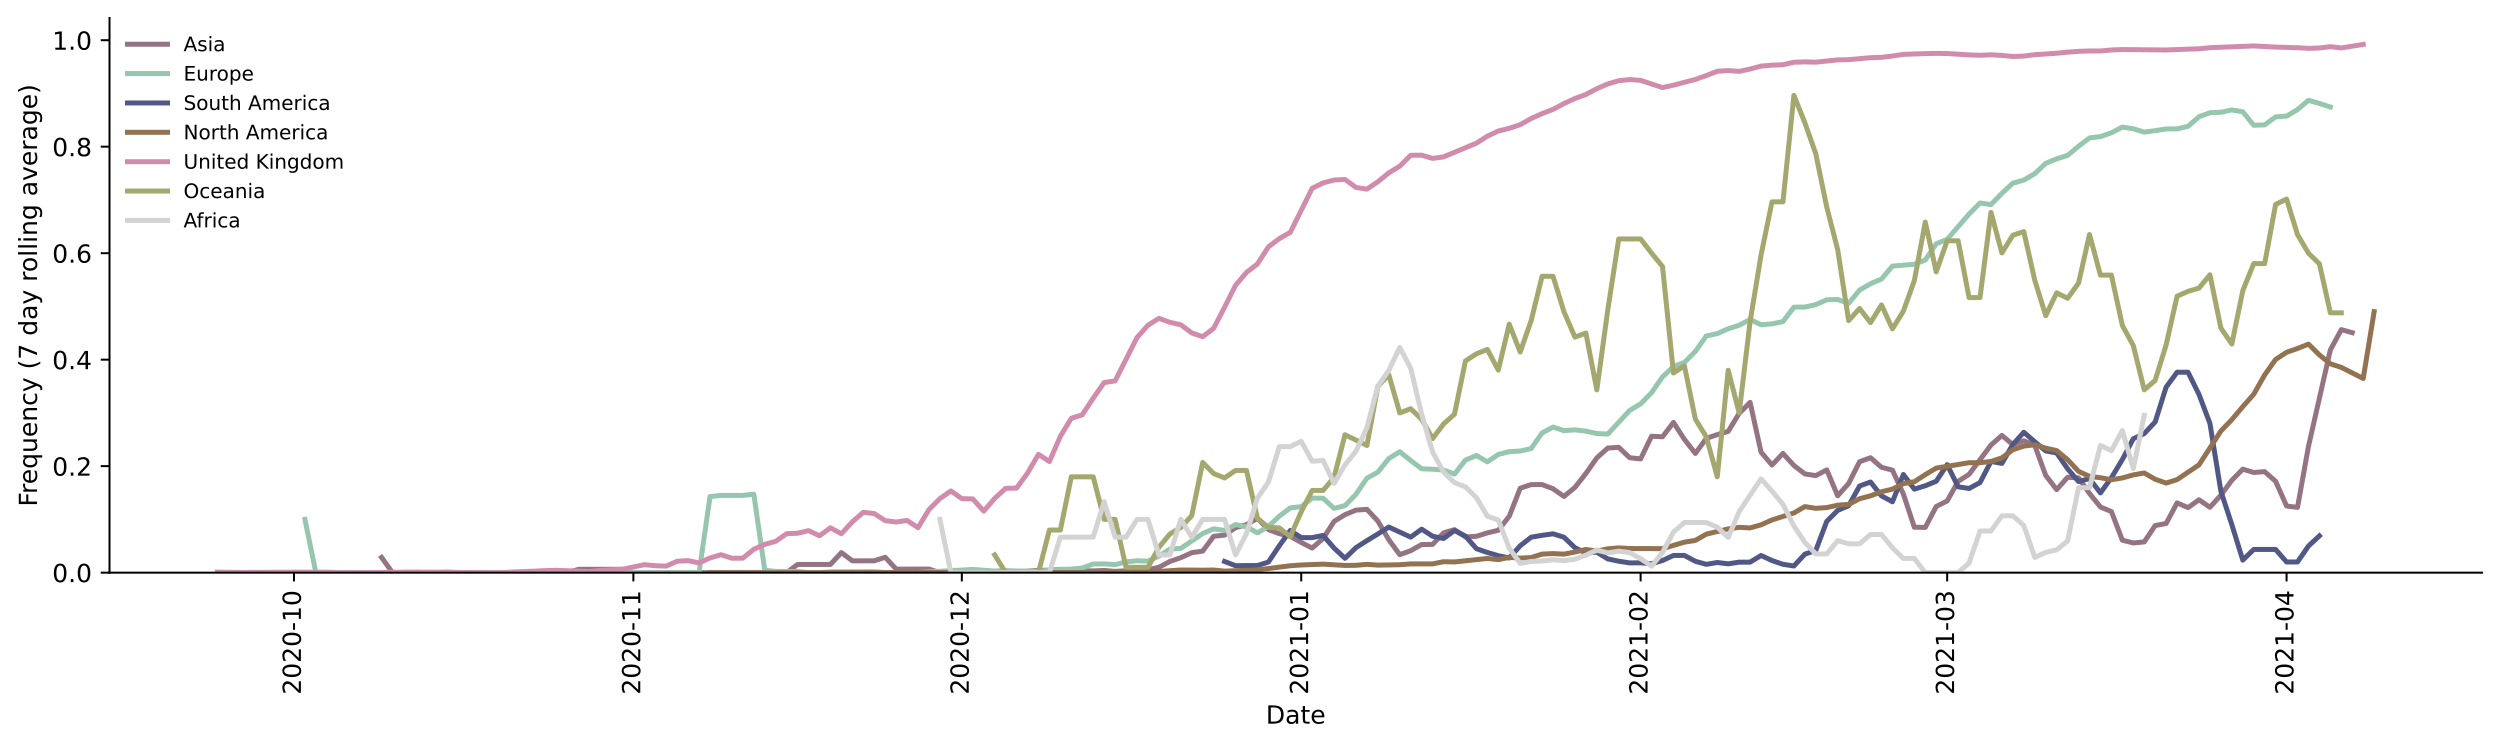 <?xml version="1.0" encoding="utf-8" standalone="no"?>
<!DOCTYPE svg PUBLIC "-//W3C//DTD SVG 1.1//EN"
  "http://www.w3.org/Graphics/SVG/1.1/DTD/svg11.dtd">
<!-- Created with matplotlib (https://matplotlib.org/) -->
<svg height="298.621pt" version="1.1" viewBox="0 0 999.581 298.621" width="999.581pt" xmlns="http://www.w3.org/2000/svg" xmlns:xlink="http://www.w3.org/1999/xlink">
 <defs>
  <style type="text/css">*{stroke-linecap:butt;stroke-linejoin:round;}</style>
 </defs>
 <g id="figure_1">
  <g id="patch_1">
   <path d="M 0 298.621 
L 999.581 298.621 
L 999.581 0 
L 0 0 
z
" style="fill:#ffffff;"/>
  </g>
  <g id="axes_1">
   <g id="patch_2">
    <path d="M 43.781 228.96 
L 992.381 228.96 
L 992.381 7.2 
L 43.781 7.2 
z
" style="fill:#ffffff;"/>
   </g>
   <g id="matplotlib.axis_1">
    <g id="xtick_1">
     <g id="line2d_1">
      <defs>
       <path d="M 0 0 
L 0 3.5 
" id="meec4c28798" style="stroke:#000000;stroke-width:0.8;"/>
      </defs>
      <g>
       <use style="stroke:#000000;stroke-width:0.8;" x="117.542" xlink:href="#meec4c28798" y="228.96"/>
      </g>
     </g>
     <g id="text_1">
      <!-- 2020-10 -->
      <g transform="translate(120.301 277.743)rotate(-90)scale(0.1 -0.1)">
       <defs>
        <path d="M 19.188 8.297 
L 53.609 8.297 
L 53.609 0 
L 7.328 0 
L 7.328 8.297 
Q 12.938 14.109 22.625 23.891 
Q 32.328 33.688 34.812 36.531 
Q 39.547 41.844 41.422 45.531 
Q 43.312 49.219 43.312 52.781 
Q 43.312 58.594 39.234 62.25 
Q 35.156 65.922 28.609 65.922 
Q 23.969 65.922 18.812 64.312 
Q 13.672 62.703 7.812 59.422 
L 7.812 69.391 
Q 13.766 71.781 18.938 73 
Q 24.125 74.219 28.422 74.219 
Q 39.75 74.219 46.484 68.547 
Q 53.219 62.891 53.219 53.422 
Q 53.219 48.922 51.531 44.891 
Q 49.859 40.875 45.406 35.406 
Q 44.188 33.984 37.641 27.219 
Q 31.109 20.453 19.188 8.297 
z
" id="DejaVuSans-50"/>
        <path d="M 31.781 66.406 
Q 24.172 66.406 20.328 58.906 
Q 16.5 51.422 16.5 36.375 
Q 16.5 21.391 20.328 13.891 
Q 24.172 6.391 31.781 6.391 
Q 39.453 6.391 43.281 13.891 
Q 47.125 21.391 47.125 36.375 
Q 47.125 51.422 43.281 58.906 
Q 39.453 66.406 31.781 66.406 
z
M 31.781 74.219 
Q 44.047 74.219 50.516 64.516 
Q 56.984 54.828 56.984 36.375 
Q 56.984 17.969 50.516 8.266 
Q 44.047 -1.422 31.781 -1.422 
Q 19.531 -1.422 13.062 8.266 
Q 6.594 17.969 6.594 36.375 
Q 6.594 54.828 13.062 64.516 
Q 19.531 74.219 31.781 74.219 
z
" id="DejaVuSans-48"/>
        <path d="M 4.891 31.391 
L 31.203 31.391 
L 31.203 23.391 
L 4.891 23.391 
z
" id="DejaVuSans-45"/>
        <path d="M 12.406 8.297 
L 28.516 8.297 
L 28.516 63.922 
L 10.984 60.406 
L 10.984 69.391 
L 28.422 72.906 
L 38.281 72.906 
L 38.281 8.297 
L 54.391 8.297 
L 54.391 0 
L 12.406 0 
z
" id="DejaVuSans-49"/>
       </defs>
       <use xlink:href="#DejaVuSans-50"/>
       <use x="63.623" xlink:href="#DejaVuSans-48"/>
       <use x="127.246" xlink:href="#DejaVuSans-50"/>
       <use x="190.869" xlink:href="#DejaVuSans-48"/>
       <use x="254.492" xlink:href="#DejaVuSans-45"/>
       <use x="290.576" xlink:href="#DejaVuSans-49"/>
       <use x="354.199" xlink:href="#DejaVuSans-48"/>
      </g>
     </g>
    </g>
    <g id="xtick_2">
     <g id="line2d_2">
      <g>
       <use style="stroke:#000000;stroke-width:0.8;" x="253.244" xlink:href="#meec4c28798" y="228.96"/>
      </g>
     </g>
     <g id="text_2">
      <!-- 2020-11 -->
      <g transform="translate(256.003 277.743)rotate(-90)scale(0.1 -0.1)">
       <use xlink:href="#DejaVuSans-50"/>
       <use x="63.623" xlink:href="#DejaVuSans-48"/>
       <use x="127.246" xlink:href="#DejaVuSans-50"/>
       <use x="190.869" xlink:href="#DejaVuSans-48"/>
       <use x="254.492" xlink:href="#DejaVuSans-45"/>
       <use x="290.576" xlink:href="#DejaVuSans-49"/>
       <use x="354.199" xlink:href="#DejaVuSans-49"/>
      </g>
     </g>
    </g>
    <g id="xtick_3">
     <g id="line2d_3">
      <g>
       <use style="stroke:#000000;stroke-width:0.8;" x="384.568" xlink:href="#meec4c28798" y="228.96"/>
      </g>
     </g>
     <g id="text_3">
      <!-- 2020-12 -->
      <g transform="translate(387.327 277.743)rotate(-90)scale(0.1 -0.1)">
       <use xlink:href="#DejaVuSans-50"/>
       <use x="63.623" xlink:href="#DejaVuSans-48"/>
       <use x="127.246" xlink:href="#DejaVuSans-50"/>
       <use x="190.869" xlink:href="#DejaVuSans-48"/>
       <use x="254.492" xlink:href="#DejaVuSans-45"/>
       <use x="290.576" xlink:href="#DejaVuSans-49"/>
       <use x="354.199" xlink:href="#DejaVuSans-50"/>
      </g>
     </g>
    </g>
    <g id="xtick_4">
     <g id="line2d_4">
      <g>
       <use style="stroke:#000000;stroke-width:0.8;" x="520.27" xlink:href="#meec4c28798" y="228.96"/>
      </g>
     </g>
     <g id="text_4">
      <!-- 2021-01 -->
      <g transform="translate(523.029 277.743)rotate(-90)scale(0.1 -0.1)">
       <use xlink:href="#DejaVuSans-50"/>
       <use x="63.623" xlink:href="#DejaVuSans-48"/>
       <use x="127.246" xlink:href="#DejaVuSans-50"/>
       <use x="190.869" xlink:href="#DejaVuSans-49"/>
       <use x="254.492" xlink:href="#DejaVuSans-45"/>
       <use x="290.576" xlink:href="#DejaVuSans-48"/>
       <use x="354.199" xlink:href="#DejaVuSans-49"/>
      </g>
     </g>
    </g>
    <g id="xtick_5">
     <g id="line2d_5">
      <g>
       <use style="stroke:#000000;stroke-width:0.8;" x="655.972" xlink:href="#meec4c28798" y="228.96"/>
      </g>
     </g>
     <g id="text_5">
      <!-- 2021-02 -->
      <g transform="translate(658.731 277.743)rotate(-90)scale(0.1 -0.1)">
       <use xlink:href="#DejaVuSans-50"/>
       <use x="63.623" xlink:href="#DejaVuSans-48"/>
       <use x="127.246" xlink:href="#DejaVuSans-50"/>
       <use x="190.869" xlink:href="#DejaVuSans-49"/>
       <use x="254.492" xlink:href="#DejaVuSans-45"/>
       <use x="290.576" xlink:href="#DejaVuSans-48"/>
       <use x="354.199" xlink:href="#DejaVuSans-50"/>
      </g>
     </g>
    </g>
    <g id="xtick_6">
     <g id="line2d_6">
      <g>
       <use style="stroke:#000000;stroke-width:0.8;" x="778.541" xlink:href="#meec4c28798" y="228.96"/>
      </g>
     </g>
     <g id="text_6">
      <!-- 2021-03 -->
      <g transform="translate(781.301 277.743)rotate(-90)scale(0.1 -0.1)">
       <defs>
        <path d="M 40.578 39.312 
Q 47.656 37.797 51.625 33 
Q 55.609 28.219 55.609 21.188 
Q 55.609 10.406 48.188 4.484 
Q 40.766 -1.422 27.094 -1.422 
Q 22.516 -1.422 17.656 -0.516 
Q 12.797 0.391 7.625 2.203 
L 7.625 11.719 
Q 11.719 9.328 16.594 8.109 
Q 21.484 6.891 26.812 6.891 
Q 36.078 6.891 40.938 10.547 
Q 45.797 14.203 45.797 21.188 
Q 45.797 27.641 41.281 31.266 
Q 36.766 34.906 28.719 34.906 
L 20.219 34.906 
L 20.219 43.016 
L 29.109 43.016 
Q 36.375 43.016 40.234 45.922 
Q 44.094 48.828 44.094 54.297 
Q 44.094 59.906 40.109 62.906 
Q 36.141 65.922 28.719 65.922 
Q 24.656 65.922 20.016 65.031 
Q 15.375 64.156 9.812 62.312 
L 9.812 71.094 
Q 15.438 72.656 20.344 73.438 
Q 25.25 74.219 29.594 74.219 
Q 40.828 74.219 47.359 69.109 
Q 53.906 64.016 53.906 55.328 
Q 53.906 49.266 50.438 45.094 
Q 46.969 40.922 40.578 39.312 
z
" id="DejaVuSans-51"/>
       </defs>
       <use xlink:href="#DejaVuSans-50"/>
       <use x="63.623" xlink:href="#DejaVuSans-48"/>
       <use x="127.246" xlink:href="#DejaVuSans-50"/>
       <use x="190.869" xlink:href="#DejaVuSans-49"/>
       <use x="254.492" xlink:href="#DejaVuSans-45"/>
       <use x="290.576" xlink:href="#DejaVuSans-48"/>
       <use x="354.199" xlink:href="#DejaVuSans-51"/>
      </g>
     </g>
    </g>
    <g id="xtick_7">
     <g id="line2d_7">
      <g>
       <use style="stroke:#000000;stroke-width:0.8;" x="914.243" xlink:href="#meec4c28798" y="228.96"/>
      </g>
     </g>
     <g id="text_7">
      <!-- 2021-04 -->
      <g transform="translate(917.003 277.743)rotate(-90)scale(0.1 -0.1)">
       <defs>
        <path d="M 37.797 64.312 
L 12.891 25.391 
L 37.797 25.391 
z
M 35.203 72.906 
L 47.609 72.906 
L 47.609 25.391 
L 58.016 25.391 
L 58.016 17.188 
L 47.609 17.188 
L 47.609 0 
L 37.797 0 
L 37.797 17.188 
L 4.891 17.188 
L 4.891 26.703 
z
" id="DejaVuSans-52"/>
       </defs>
       <use xlink:href="#DejaVuSans-50"/>
       <use x="63.623" xlink:href="#DejaVuSans-48"/>
       <use x="127.246" xlink:href="#DejaVuSans-50"/>
       <use x="190.869" xlink:href="#DejaVuSans-49"/>
       <use x="254.492" xlink:href="#DejaVuSans-45"/>
       <use x="290.576" xlink:href="#DejaVuSans-48"/>
       <use x="354.199" xlink:href="#DejaVuSans-52"/>
      </g>
     </g>
    </g>
    <g id="text_8">
     <!-- Date -->
     <g transform="translate(506.13 289.341)scale(0.1 -0.1)">
      <defs>
       <path d="M 19.672 64.797 
L 19.672 8.109 
L 31.594 8.109 
Q 46.688 8.109 53.688 14.938 
Q 60.688 21.781 60.688 36.531 
Q 60.688 51.172 53.688 57.984 
Q 46.688 64.797 31.594 64.797 
z
M 9.812 72.906 
L 30.078 72.906 
Q 51.266 72.906 61.172 64.094 
Q 71.094 55.281 71.094 36.531 
Q 71.094 17.672 61.125 8.828 
Q 51.172 0 30.078 0 
L 9.812 0 
z
" id="DejaVuSans-68"/>
       <path d="M 34.281 27.484 
Q 23.391 27.484 19.188 25 
Q 14.984 22.516 14.984 16.5 
Q 14.984 11.719 18.141 8.906 
Q 21.297 6.109 26.703 6.109 
Q 34.188 6.109 38.703 11.406 
Q 43.219 16.703 43.219 25.484 
L 43.219 27.484 
z
M 52.203 31.203 
L 52.203 0 
L 43.219 0 
L 43.219 8.297 
Q 40.141 3.328 35.547 0.953 
Q 30.953 -1.422 24.312 -1.422 
Q 15.922 -1.422 10.953 3.297 
Q 6 8.016 6 15.922 
Q 6 25.141 12.172 29.828 
Q 18.359 34.516 30.609 34.516 
L 43.219 34.516 
L 43.219 35.406 
Q 43.219 41.609 39.141 45 
Q 35.062 48.391 27.688 48.391 
Q 23 48.391 18.547 47.266 
Q 14.109 46.141 10.016 43.891 
L 10.016 52.203 
Q 14.938 54.109 19.578 55.047 
Q 24.219 56 28.609 56 
Q 40.484 56 46.344 49.844 
Q 52.203 43.703 52.203 31.203 
z
" id="DejaVuSans-97"/>
       <path d="M 18.312 70.219 
L 18.312 54.688 
L 36.812 54.688 
L 36.812 47.703 
L 18.312 47.703 
L 18.312 18.016 
Q 18.312 11.328 20.141 9.422 
Q 21.969 7.516 27.594 7.516 
L 36.812 7.516 
L 36.812 0 
L 27.594 0 
Q 17.188 0 13.234 3.875 
Q 9.281 7.766 9.281 18.016 
L 9.281 47.703 
L 2.688 47.703 
L 2.688 54.688 
L 9.281 54.688 
L 9.281 70.219 
z
" id="DejaVuSans-116"/>
       <path d="M 56.203 29.594 
L 56.203 25.203 
L 14.891 25.203 
Q 15.484 15.922 20.484 11.062 
Q 25.484 6.203 34.422 6.203 
Q 39.594 6.203 44.453 7.469 
Q 49.312 8.734 54.109 11.281 
L 54.109 2.781 
Q 49.266 0.734 44.188 -0.344 
Q 39.109 -1.422 33.891 -1.422 
Q 20.797 -1.422 13.156 6.188 
Q 5.516 13.812 5.516 26.812 
Q 5.516 40.234 12.766 48.109 
Q 20.016 56 32.328 56 
Q 43.359 56 49.781 48.891 
Q 56.203 41.797 56.203 29.594 
z
M 47.219 32.234 
Q 47.125 39.594 43.094 43.984 
Q 39.062 48.391 32.422 48.391 
Q 24.906 48.391 20.391 44.141 
Q 15.875 39.891 15.188 32.172 
z
" id="DejaVuSans-101"/>
      </defs>
      <use xlink:href="#DejaVuSans-68"/>
      <use x="77.002" xlink:href="#DejaVuSans-97"/>
      <use x="138.281" xlink:href="#DejaVuSans-116"/>
      <use x="177.49" xlink:href="#DejaVuSans-101"/>
     </g>
    </g>
   </g>
   <g id="matplotlib.axis_2">
    <g id="ytick_1">
     <g id="line2d_8">
      <defs>
       <path d="M 0 0 
L -3.5 0 
" id="m92201701d5" style="stroke:#000000;stroke-width:0.8;"/>
      </defs>
      <g>
       <use style="stroke:#000000;stroke-width:0.8;" x="43.781" xlink:href="#m92201701d5" y="228.96"/>
      </g>
     </g>
     <g id="text_9">
      <!-- 0.0 -->
      <g transform="translate(20.878 232.759)scale(0.1 -0.1)">
       <defs>
        <path d="M 10.688 12.406 
L 21 12.406 
L 21 0 
L 10.688 0 
z
" id="DejaVuSans-46"/>
       </defs>
       <use xlink:href="#DejaVuSans-48"/>
       <use x="63.623" xlink:href="#DejaVuSans-46"/>
       <use x="95.41" xlink:href="#DejaVuSans-48"/>
      </g>
     </g>
    </g>
    <g id="ytick_2">
     <g id="line2d_9">
      <g>
       <use style="stroke:#000000;stroke-width:0.8;" x="43.781" xlink:href="#m92201701d5" y="186.384"/>
      </g>
     </g>
     <g id="text_10">
      <!-- 0.2 -->
      <g transform="translate(20.878 190.183)scale(0.1 -0.1)">
       <use xlink:href="#DejaVuSans-48"/>
       <use x="63.623" xlink:href="#DejaVuSans-46"/>
       <use x="95.41" xlink:href="#DejaVuSans-50"/>
      </g>
     </g>
    </g>
    <g id="ytick_3">
     <g id="line2d_10">
      <g>
       <use style="stroke:#000000;stroke-width:0.8;" x="43.781" xlink:href="#m92201701d5" y="143.807"/>
      </g>
     </g>
     <g id="text_11">
      <!-- 0.4 -->
      <g transform="translate(20.878 147.607)scale(0.1 -0.1)">
       <use xlink:href="#DejaVuSans-48"/>
       <use x="63.623" xlink:href="#DejaVuSans-46"/>
       <use x="95.41" xlink:href="#DejaVuSans-52"/>
      </g>
     </g>
    </g>
    <g id="ytick_4">
     <g id="line2d_11">
      <g>
       <use style="stroke:#000000;stroke-width:0.8;" x="43.781" xlink:href="#m92201701d5" y="101.231"/>
      </g>
     </g>
     <g id="text_12">
      <!-- 0.6 -->
      <g transform="translate(20.878 105.03)scale(0.1 -0.1)">
       <defs>
        <path d="M 33.016 40.375 
Q 26.375 40.375 22.484 35.828 
Q 18.609 31.297 18.609 23.391 
Q 18.609 15.531 22.484 10.953 
Q 26.375 6.391 33.016 6.391 
Q 39.656 6.391 43.531 10.953 
Q 47.406 15.531 47.406 23.391 
Q 47.406 31.297 43.531 35.828 
Q 39.656 40.375 33.016 40.375 
z
M 52.594 71.297 
L 52.594 62.312 
Q 48.875 64.062 45.094 64.984 
Q 41.312 65.922 37.594 65.922 
Q 27.828 65.922 22.672 59.328 
Q 17.531 52.734 16.797 39.406 
Q 19.672 43.656 24.016 45.922 
Q 28.375 48.188 33.594 48.188 
Q 44.578 48.188 50.953 41.516 
Q 57.328 34.859 57.328 23.391 
Q 57.328 12.156 50.688 5.359 
Q 44.047 -1.422 33.016 -1.422 
Q 20.359 -1.422 13.672 8.266 
Q 6.984 17.969 6.984 36.375 
Q 6.984 53.656 15.188 63.938 
Q 23.391 74.219 37.203 74.219 
Q 40.922 74.219 44.703 73.484 
Q 48.484 72.75 52.594 71.297 
z
" id="DejaVuSans-54"/>
       </defs>
       <use xlink:href="#DejaVuSans-48"/>
       <use x="63.623" xlink:href="#DejaVuSans-46"/>
       <use x="95.41" xlink:href="#DejaVuSans-54"/>
      </g>
     </g>
    </g>
    <g id="ytick_5">
     <g id="line2d_12">
      <g>
       <use style="stroke:#000000;stroke-width:0.8;" x="43.781" xlink:href="#m92201701d5" y="58.655"/>
      </g>
     </g>
     <g id="text_13">
      <!-- 0.8 -->
      <g transform="translate(20.878 62.454)scale(0.1 -0.1)">
       <defs>
        <path d="M 31.781 34.625 
Q 24.75 34.625 20.719 30.859 
Q 16.703 27.094 16.703 20.516 
Q 16.703 13.922 20.719 10.156 
Q 24.75 6.391 31.781 6.391 
Q 38.812 6.391 42.859 10.172 
Q 46.922 13.969 46.922 20.516 
Q 46.922 27.094 42.891 30.859 
Q 38.875 34.625 31.781 34.625 
z
M 21.922 38.812 
Q 15.578 40.375 12.031 44.719 
Q 8.5 49.078 8.5 55.328 
Q 8.5 64.062 14.719 69.141 
Q 20.953 74.219 31.781 74.219 
Q 42.672 74.219 48.875 69.141 
Q 55.078 64.062 55.078 55.328 
Q 55.078 49.078 51.531 44.719 
Q 48 40.375 41.703 38.812 
Q 48.828 37.156 52.797 32.312 
Q 56.781 27.484 56.781 20.516 
Q 56.781 9.906 50.312 4.234 
Q 43.844 -1.422 31.781 -1.422 
Q 19.734 -1.422 13.25 4.234 
Q 6.781 9.906 6.781 20.516 
Q 6.781 27.484 10.781 32.312 
Q 14.797 37.156 21.922 38.812 
z
M 18.312 54.391 
Q 18.312 48.734 21.844 45.562 
Q 25.391 42.391 31.781 42.391 
Q 38.141 42.391 41.719 45.562 
Q 45.312 48.734 45.312 54.391 
Q 45.312 60.062 41.719 63.234 
Q 38.141 66.406 31.781 66.406 
Q 25.391 66.406 21.844 63.234 
Q 18.312 60.062 18.312 54.391 
z
" id="DejaVuSans-56"/>
       </defs>
       <use xlink:href="#DejaVuSans-48"/>
       <use x="63.623" xlink:href="#DejaVuSans-46"/>
       <use x="95.41" xlink:href="#DejaVuSans-56"/>
      </g>
     </g>
    </g>
    <g id="ytick_6">
     <g id="line2d_13">
      <g>
       <use style="stroke:#000000;stroke-width:0.8;" x="43.781" xlink:href="#m92201701d5" y="16.078"/>
      </g>
     </g>
     <g id="text_14">
      <!-- 1.0 -->
      <g transform="translate(20.878 19.878)scale(0.1 -0.1)">
       <use xlink:href="#DejaVuSans-49"/>
       <use x="63.623" xlink:href="#DejaVuSans-46"/>
       <use x="95.41" xlink:href="#DejaVuSans-48"/>
      </g>
     </g>
    </g>
    <g id="text_15">
     <!-- Frequency (7 day rolling average) -->
     <g transform="translate(14.798 202.529)rotate(-90)scale(0.1 -0.1)">
      <defs>
       <path d="M 9.812 72.906 
L 51.703 72.906 
L 51.703 64.594 
L 19.672 64.594 
L 19.672 43.109 
L 48.578 43.109 
L 48.578 34.812 
L 19.672 34.812 
L 19.672 0 
L 9.812 0 
z
" id="DejaVuSans-70"/>
       <path d="M 41.109 46.297 
Q 39.594 47.172 37.812 47.578 
Q 36.031 48 33.891 48 
Q 26.266 48 22.188 43.047 
Q 18.109 38.094 18.109 28.812 
L 18.109 0 
L 9.078 0 
L 9.078 54.688 
L 18.109 54.688 
L 18.109 46.188 
Q 20.953 51.172 25.484 53.578 
Q 30.031 56 36.531 56 
Q 37.453 56 38.578 55.875 
Q 39.703 55.766 41.062 55.516 
z
" id="DejaVuSans-114"/>
       <path d="M 14.797 27.297 
Q 14.797 17.391 18.875 11.75 
Q 22.953 6.109 30.078 6.109 
Q 37.203 6.109 41.297 11.75 
Q 45.406 17.391 45.406 27.297 
Q 45.406 37.203 41.297 42.844 
Q 37.203 48.484 30.078 48.484 
Q 22.953 48.484 18.875 42.844 
Q 14.797 37.203 14.797 27.297 
z
M 45.406 8.203 
Q 42.578 3.328 38.25 0.953 
Q 33.938 -1.422 27.875 -1.422 
Q 17.969 -1.422 11.734 6.484 
Q 5.516 14.406 5.516 27.297 
Q 5.516 40.188 11.734 48.094 
Q 17.969 56 27.875 56 
Q 33.938 56 38.25 53.625 
Q 42.578 51.266 45.406 46.391 
L 45.406 54.688 
L 54.391 54.688 
L 54.391 -20.797 
L 45.406 -20.797 
z
" id="DejaVuSans-113"/>
       <path d="M 8.5 21.578 
L 8.5 54.688 
L 17.484 54.688 
L 17.484 21.922 
Q 17.484 14.156 20.5 10.266 
Q 23.531 6.391 29.594 6.391 
Q 36.859 6.391 41.078 11.031 
Q 45.312 15.672 45.312 23.688 
L 45.312 54.688 
L 54.297 54.688 
L 54.297 0 
L 45.312 0 
L 45.312 8.406 
Q 42.047 3.422 37.719 1 
Q 33.406 -1.422 27.688 -1.422 
Q 18.266 -1.422 13.375 4.438 
Q 8.5 10.297 8.5 21.578 
z
M 31.109 56 
z
" id="DejaVuSans-117"/>
       <path d="M 54.891 33.016 
L 54.891 0 
L 45.906 0 
L 45.906 32.719 
Q 45.906 40.484 42.875 44.328 
Q 39.844 48.188 33.797 48.188 
Q 26.516 48.188 22.312 43.547 
Q 18.109 38.922 18.109 30.906 
L 18.109 0 
L 9.078 0 
L 9.078 54.688 
L 18.109 54.688 
L 18.109 46.188 
Q 21.344 51.125 25.703 53.562 
Q 30.078 56 35.797 56 
Q 45.219 56 50.047 50.172 
Q 54.891 44.344 54.891 33.016 
z
" id="DejaVuSans-110"/>
       <path d="M 48.781 52.594 
L 48.781 44.188 
Q 44.969 46.297 41.141 47.344 
Q 37.312 48.391 33.406 48.391 
Q 24.656 48.391 19.812 42.844 
Q 14.984 37.312 14.984 27.297 
Q 14.984 17.281 19.812 11.734 
Q 24.656 6.203 33.406 6.203 
Q 37.312 6.203 41.141 7.25 
Q 44.969 8.297 48.781 10.406 
L 48.781 2.094 
Q 45.016 0.344 40.984 -0.531 
Q 36.969 -1.422 32.422 -1.422 
Q 20.062 -1.422 12.781 6.344 
Q 5.516 14.109 5.516 27.297 
Q 5.516 40.672 12.859 48.328 
Q 20.219 56 33.016 56 
Q 37.156 56 41.109 55.141 
Q 45.062 54.297 48.781 52.594 
z
" id="DejaVuSans-99"/>
       <path d="M 32.172 -5.078 
Q 28.375 -14.844 24.75 -17.812 
Q 21.141 -20.797 15.094 -20.797 
L 7.906 -20.797 
L 7.906 -13.281 
L 13.188 -13.281 
Q 16.891 -13.281 18.938 -11.516 
Q 21 -9.766 23.484 -3.219 
L 25.094 0.875 
L 2.984 54.688 
L 12.5 54.688 
L 29.594 11.922 
L 46.688 54.688 
L 56.203 54.688 
z
" id="DejaVuSans-121"/>
       <path id="DejaVuSans-32"/>
       <path d="M 31 75.875 
Q 24.469 64.656 21.281 53.656 
Q 18.109 42.672 18.109 31.391 
Q 18.109 20.125 21.312 9.062 
Q 24.516 -2 31 -13.188 
L 23.188 -13.188 
Q 15.875 -1.703 12.234 9.375 
Q 8.594 20.453 8.594 31.391 
Q 8.594 42.281 12.203 53.312 
Q 15.828 64.359 23.188 75.875 
z
" id="DejaVuSans-40"/>
       <path d="M 8.203 72.906 
L 55.078 72.906 
L 55.078 68.703 
L 28.609 0 
L 18.312 0 
L 43.219 64.594 
L 8.203 64.594 
z
" id="DejaVuSans-55"/>
       <path d="M 45.406 46.391 
L 45.406 75.984 
L 54.391 75.984 
L 54.391 0 
L 45.406 0 
L 45.406 8.203 
Q 42.578 3.328 38.25 0.953 
Q 33.938 -1.422 27.875 -1.422 
Q 17.969 -1.422 11.734 6.484 
Q 5.516 14.406 5.516 27.297 
Q 5.516 40.188 11.734 48.094 
Q 17.969 56 27.875 56 
Q 33.938 56 38.25 53.625 
Q 42.578 51.266 45.406 46.391 
z
M 14.797 27.297 
Q 14.797 17.391 18.875 11.75 
Q 22.953 6.109 30.078 6.109 
Q 37.203 6.109 41.297 11.75 
Q 45.406 17.391 45.406 27.297 
Q 45.406 37.203 41.297 42.844 
Q 37.203 48.484 30.078 48.484 
Q 22.953 48.484 18.875 42.844 
Q 14.797 37.203 14.797 27.297 
z
" id="DejaVuSans-100"/>
       <path d="M 30.609 48.391 
Q 23.391 48.391 19.188 42.75 
Q 14.984 37.109 14.984 27.297 
Q 14.984 17.484 19.156 11.844 
Q 23.344 6.203 30.609 6.203 
Q 37.797 6.203 41.984 11.859 
Q 46.188 17.531 46.188 27.297 
Q 46.188 37.016 41.984 42.703 
Q 37.797 48.391 30.609 48.391 
z
M 30.609 56 
Q 42.328 56 49.016 48.375 
Q 55.719 40.766 55.719 27.297 
Q 55.719 13.875 49.016 6.219 
Q 42.328 -1.422 30.609 -1.422 
Q 18.844 -1.422 12.172 6.219 
Q 5.516 13.875 5.516 27.297 
Q 5.516 40.766 12.172 48.375 
Q 18.844 56 30.609 56 
z
" id="DejaVuSans-111"/>
       <path d="M 9.422 75.984 
L 18.406 75.984 
L 18.406 0 
L 9.422 0 
z
" id="DejaVuSans-108"/>
       <path d="M 9.422 54.688 
L 18.406 54.688 
L 18.406 0 
L 9.422 0 
z
M 9.422 75.984 
L 18.406 75.984 
L 18.406 64.594 
L 9.422 64.594 
z
" id="DejaVuSans-105"/>
       <path d="M 45.406 27.984 
Q 45.406 37.75 41.375 43.109 
Q 37.359 48.484 30.078 48.484 
Q 22.859 48.484 18.828 43.109 
Q 14.797 37.75 14.797 27.984 
Q 14.797 18.266 18.828 12.891 
Q 22.859 7.516 30.078 7.516 
Q 37.359 7.516 41.375 12.891 
Q 45.406 18.266 45.406 27.984 
z
M 54.391 6.781 
Q 54.391 -7.172 48.188 -13.984 
Q 42 -20.797 29.203 -20.797 
Q 24.469 -20.797 20.266 -20.094 
Q 16.062 -19.391 12.109 -17.922 
L 12.109 -9.188 
Q 16.062 -11.328 19.922 -12.344 
Q 23.781 -13.375 27.781 -13.375 
Q 36.625 -13.375 41.016 -8.766 
Q 45.406 -4.156 45.406 5.172 
L 45.406 9.625 
Q 42.625 4.781 38.281 2.391 
Q 33.938 0 27.875 0 
Q 17.828 0 11.672 7.656 
Q 5.516 15.328 5.516 27.984 
Q 5.516 40.672 11.672 48.328 
Q 17.828 56 27.875 56 
Q 33.938 56 38.281 53.609 
Q 42.625 51.219 45.406 46.391 
L 45.406 54.688 
L 54.391 54.688 
z
" id="DejaVuSans-103"/>
       <path d="M 2.984 54.688 
L 12.5 54.688 
L 29.594 8.797 
L 46.688 54.688 
L 56.203 54.688 
L 35.688 0 
L 23.484 0 
z
" id="DejaVuSans-118"/>
       <path d="M 8.016 75.875 
L 15.828 75.875 
Q 23.141 64.359 26.781 53.312 
Q 30.422 42.281 30.422 31.391 
Q 30.422 20.453 26.781 9.375 
Q 23.141 -1.703 15.828 -13.188 
L 8.016 -13.188 
Q 14.5 -2 17.703 9.062 
Q 20.906 20.125 20.906 31.391 
Q 20.906 42.672 17.703 53.656 
Q 14.5 64.656 8.016 75.875 
z
" id="DejaVuSans-41"/>
      </defs>
      <use xlink:href="#DejaVuSans-70"/>
      <use x="50.27" xlink:href="#DejaVuSans-114"/>
      <use x="89.133" xlink:href="#DejaVuSans-101"/>
      <use x="150.656" xlink:href="#DejaVuSans-113"/>
      <use x="214.133" xlink:href="#DejaVuSans-117"/>
      <use x="277.512" xlink:href="#DejaVuSans-101"/>
      <use x="339.035" xlink:href="#DejaVuSans-110"/>
      <use x="402.414" xlink:href="#DejaVuSans-99"/>
      <use x="457.395" xlink:href="#DejaVuSans-121"/>
      <use x="516.574" xlink:href="#DejaVuSans-32"/>
      <use x="548.361" xlink:href="#DejaVuSans-40"/>
      <use x="587.375" xlink:href="#DejaVuSans-55"/>
      <use x="650.998" xlink:href="#DejaVuSans-32"/>
      <use x="682.785" xlink:href="#DejaVuSans-100"/>
      <use x="746.262" xlink:href="#DejaVuSans-97"/>
      <use x="807.541" xlink:href="#DejaVuSans-121"/>
      <use x="866.721" xlink:href="#DejaVuSans-32"/>
      <use x="898.508" xlink:href="#DejaVuSans-114"/>
      <use x="937.371" xlink:href="#DejaVuSans-111"/>
      <use x="998.553" xlink:href="#DejaVuSans-108"/>
      <use x="1026.336" xlink:href="#DejaVuSans-108"/>
      <use x="1054.119" xlink:href="#DejaVuSans-105"/>
      <use x="1081.902" xlink:href="#DejaVuSans-110"/>
      <use x="1145.281" xlink:href="#DejaVuSans-103"/>
      <use x="1208.758" xlink:href="#DejaVuSans-32"/>
      <use x="1240.545" xlink:href="#DejaVuSans-97"/>
      <use x="1301.824" xlink:href="#DejaVuSans-118"/>
      <use x="1361.004" xlink:href="#DejaVuSans-101"/>
      <use x="1422.527" xlink:href="#DejaVuSans-114"/>
      <use x="1463.641" xlink:href="#DejaVuSans-97"/>
      <use x="1524.92" xlink:href="#DejaVuSans-103"/>
      <use x="1588.396" xlink:href="#DejaVuSans-101"/>
      <use x="1649.92" xlink:href="#DejaVuSans-41"/>
     </g>
    </g>
   </g>
   <g id="line2d_14">
    <path clip-path="url(#pd532efb6ad)" d="M 152.562 222.878 
L 156.939 228.96 
L 226.979 228.96 
L 231.356 227.629 
L 248.866 227.629 
L 253.244 228.96 
L 314.528 228.96 
L 318.906 225.685 
L 332.038 225.685 
L 336.416 220.954 
L 340.793 224.229 
L 349.548 224.229 
L 353.926 222.81 
L 358.303 227.541 
L 371.436 227.541 
L 375.813 228.96 
L 380.191 228.96 
L 384.568 228.718 
L 406.455 228.632 
L 410.833 228.414 
L 415.21 228.009 
L 419.588 228.009 
L 423.965 227.632 
L 432.72 228.178 
L 437.098 228.261 
L 441.475 228.087 
L 445.853 228.464 
L 450.23 228.215 
L 454.608 227.711 
L 458.985 227.771 
L 463.363 226.824 
L 467.74 224.496 
L 472.118 222.978 
L 476.495 220.988 
L 480.873 220.349 
L 485.25 214.441 
L 489.628 213.944 
L 494.005 210.98 
L 498.383 209.782 
L 502.76 207.273 
L 507.138 211.747 
L 511.515 213.382 
L 515.893 214.427 
L 520.27 216.894 
L 524.647 219.132 
L 529.025 215.318 
L 533.402 208.487 
L 537.78 205.777 
L 542.157 203.967 
L 546.535 203.654 
L 550.912 208.334 
L 555.29 215.812 
L 559.667 221.772 
L 564.045 220.178 
L 568.422 217.705 
L 572.8 217.686 
L 577.177 213.062 
L 581.555 211.767 
L 585.932 214.671 
L 590.31 214.432 
L 594.687 213.067 
L 599.065 212.025 
L 603.442 206.424 
L 607.82 195.212 
L 612.197 193.76 
L 616.575 193.758 
L 620.952 195.415 
L 625.33 198.5 
L 629.707 194.889 
L 634.084 189.319 
L 638.462 183.08 
L 642.839 179.155 
L 647.217 178.852 
L 651.594 183.017 
L 655.972 183.483 
L 660.349 174.413 
L 664.727 174.641 
L 669.104 168.907 
L 673.482 175.678 
L 677.859 181.302 
L 682.237 175.296 
L 686.614 173.774 
L 690.992 172.484 
L 695.369 165.271 
L 699.747 160.892 
L 704.124 180.776 
L 708.502 185.945 
L 712.879 181.3 
L 717.257 186.108 
L 721.634 189.49 
L 726.012 190.177 
L 730.389 187.868 
L 734.767 198.222 
L 739.144 193.314 
L 743.521 184.603 
L 747.899 183.024 
L 752.276 186.836 
L 756.654 187.97 
L 761.031 197.542 
L 765.409 210.796 
L 769.786 210.871 
L 774.164 202.509 
L 778.541 200.299 
L 782.919 192.464 
L 787.296 189.65 
L 796.051 177.957 
L 800.429 174.094 
L 804.806 177.768 
L 809.184 176.24 
L 813.561 178.103 
L 817.939 190.074 
L 822.316 195.768 
L 826.694 190.82 
L 831.071 191.069 
L 835.449 197.306 
L 839.826 202.725 
L 844.204 204.531 
L 848.581 215.978 
L 852.958 217.093 
L 857.336 216.675 
L 861.713 210.125 
L 866.091 209.308 
L 870.468 201.066 
L 874.846 202.967 
L 879.223 199.823 
L 883.601 202.825 
L 887.978 197.982 
L 892.356 192.031 
L 896.733 187.596 
L 901.111 188.907 
L 905.488 188.584 
L 909.866 192.438 
L 914.243 202.322 
L 918.621 202.868 
L 922.998 178.49 
L 931.753 139.917 
L 936.131 131.794 
L 940.508 133.022 
L 940.508 133.022 
" style="fill:none;stroke:#947383;stroke-linecap:square;stroke-width:2;"/>
   </g>
   <g id="line2d_15">
    <path clip-path="url(#pd532efb6ad)" d="M 121.919 207.672 
L 126.297 228.96 
L 279.509 228.96 
L 283.886 198.548 
L 288.264 198.083 
L 297.018 198.083 
L 301.396 197.591 
L 305.773 228.002 
L 310.151 228.468 
L 318.906 228.468 
L 323.283 228.96 
L 327.661 228.96 
L 332.038 228.627 
L 349.548 228.562 
L 353.926 228.894 
L 367.058 228.894 
L 388.946 227.685 
L 397.701 228.318 
L 402.078 228.124 
L 406.455 228.314 
L 415.21 228.383 
L 423.965 227.668 
L 428.343 227.541 
L 432.72 227.116 
L 437.098 225.505 
L 441.475 225.467 
L 445.853 225.739 
L 450.23 224.69 
L 454.608 224.205 
L 458.985 224.38 
L 463.363 222.356 
L 467.74 219.554 
L 472.118 219.256 
L 480.873 213.335 
L 485.25 211.433 
L 489.628 212.101 
L 494.005 209.746 
L 498.383 210.65 
L 502.76 213.043 
L 507.138 210.502 
L 511.515 206.364 
L 515.893 203.081 
L 520.27 202.57 
L 524.647 199.152 
L 529.025 199.211 
L 533.402 203.27 
L 537.78 202.156 
L 542.157 197.617 
L 546.535 191.207 
L 550.912 188.787 
L 555.29 183.35 
L 559.667 180.601 
L 564.045 184.123 
L 568.422 187.444 
L 572.8 187.603 
L 577.177 187.946 
L 581.555 189.55 
L 585.932 183.948 
L 590.31 182.131 
L 594.687 184.647 
L 599.065 181.695 
L 603.442 180.576 
L 607.82 180.342 
L 612.197 179.355 
L 616.575 173.094 
L 620.952 170.755 
L 625.33 172.185 
L 629.707 171.874 
L 634.084 172.378 
L 638.462 173.351 
L 642.839 173.548 
L 651.594 164.102 
L 655.972 161.459 
L 660.349 157.011 
L 664.727 150.677 
L 669.104 146.553 
L 673.482 144.904 
L 677.859 140.48 
L 682.237 134.337 
L 686.614 133.376 
L 690.992 131.447 
L 695.369 130.036 
L 699.747 127.758 
L 704.124 129.827 
L 708.502 129.491 
L 712.879 128.59 
L 717.257 122.811 
L 721.634 122.772 
L 726.012 121.818 
L 730.389 119.865 
L 734.767 119.733 
L 739.144 121.279 
L 743.521 115.979 
L 747.899 113.432 
L 752.276 111.562 
L 756.654 106.387 
L 765.409 105.674 
L 769.786 103.958 
L 774.164 97.463 
L 778.541 95.685 
L 787.296 85.589 
L 791.674 81.155 
L 796.051 81.797 
L 800.429 77.284 
L 804.806 73.234 
L 809.184 72.013 
L 813.561 69.422 
L 817.939 65.308 
L 822.316 63.522 
L 826.694 62.12 
L 831.071 58.46 
L 835.449 55.144 
L 839.826 54.609 
L 844.204 53.102 
L 848.581 50.822 
L 852.958 51.476 
L 857.336 52.822 
L 861.713 52.25 
L 866.091 51.553 
L 870.468 51.541 
L 874.846 50.498 
L 879.223 46.671 
L 883.601 45.075 
L 887.978 44.876 
L 892.356 43.95 
L 896.733 44.686 
L 901.111 50.089 
L 905.488 49.927 
L 909.866 46.73 
L 914.243 46.422 
L 918.621 43.797 
L 922.998 40.106 
L 927.376 41.369 
L 931.753 42.788 
L 931.753 42.788 
" style="fill:none;stroke:#96c6ad;stroke-linecap:square;stroke-width:2;"/>
   </g>
   <g id="line2d_16">
    <path clip-path="url(#pd532efb6ad)" d="M 489.628 224.503 
L 494.005 226.183 
L 498.383 226.122 
L 502.76 226.122 
L 507.138 224.748 
L 511.515 218.198 
L 515.893 212.116 
L 520.27 214.954 
L 524.647 214.954 
L 529.025 214.087 
L 533.402 219.134 
L 537.78 223.221 
L 542.157 218.963 
L 546.535 216.171 
L 550.912 213.499 
L 555.29 210.744 
L 559.667 212.74 
L 564.045 214.757 
L 568.422 211.573 
L 572.8 214.409 
L 577.177 215.305 
L 581.555 212.112 
L 585.932 214.353 
L 590.31 219.382 
L 594.687 220.892 
L 599.065 222.193 
L 603.442 223.085 
L 607.82 218.219 
L 612.197 214.798 
L 616.575 214.035 
L 620.952 213.434 
L 625.33 214.81 
L 629.707 219 
L 634.084 221.066 
L 638.462 220.805 
L 642.839 223.466 
L 647.217 224.391 
L 651.594 225.067 
L 655.972 225.029 
L 660.349 225.404 
L 664.727 224.114 
L 669.104 222.087 
L 673.482 222.087 
L 677.859 224.426 
L 682.237 225.642 
L 686.614 224.905 
L 690.992 225.439 
L 695.369 224.763 
L 699.747 224.763 
L 704.124 222.102 
L 708.502 224.129 
L 712.879 225.623 
L 717.257 226.299 
L 721.634 221.568 
L 726.012 220.076 
L 730.389 208.464 
L 734.767 204.059 
L 739.144 202.208 
L 743.521 194.324 
L 747.899 192.724 
L 752.276 198.253 
L 756.654 200.63 
L 761.031 189.709 
L 765.409 195.566 
L 769.786 194.223 
L 774.164 192.421 
L 778.541 185.789 
L 782.919 194.632 
L 787.296 195.307 
L 791.674 192.942 
L 796.051 184.506 
L 800.429 185.281 
L 804.806 177.704 
L 809.184 172.838 
L 813.561 176.622 
L 817.939 180.304 
L 822.316 181.092 
L 826.694 187.438 
L 831.071 192.514 
L 835.449 191.379 
L 839.826 197.087 
L 844.204 191.005 
L 848.581 183.748 
L 852.958 175.428 
L 857.336 173.37 
L 861.713 168.69 
L 866.091 154.774 
L 870.468 148.826 
L 874.846 148.826 
L 879.223 157.696 
L 883.601 169.308 
L 887.978 196.402 
L 892.356 209.759 
L 896.733 223.951 
L 901.111 219.693 
L 905.488 219.693 
L 909.866 219.693 
L 914.243 224.702 
L 918.621 224.702 
L 922.998 218.316 
L 927.376 214.261 
" style="fill:none;stroke:#525886;stroke-linecap:square;stroke-width:2;"/>
   </g>
   <g id="line2d_17">
    <path clip-path="url(#pd532efb6ad)" d="M 283.886 228.914 
L 297.018 228.96 
L 441.475 228.893 
L 458.985 228.601 
L 463.363 228.487 
L 472.118 227.903 
L 480.873 227.975 
L 485.25 227.918 
L 489.628 228.357 
L 502.76 227.865 
L 515.893 226.205 
L 520.27 225.896 
L 529.025 225.564 
L 537.78 226.088 
L 542.157 226.032 
L 546.535 225.643 
L 550.912 225.956 
L 559.667 225.798 
L 564.045 225.466 
L 572.8 225.456 
L 577.177 224.593 
L 581.555 224.681 
L 594.687 223.294 
L 599.065 223.76 
L 603.442 222.858 
L 607.82 223.139 
L 612.197 222.935 
L 616.575 221.544 
L 620.952 221.347 
L 625.33 221.561 
L 629.707 220.707 
L 634.084 219.682 
L 638.462 220.35 
L 642.839 219.424 
L 647.217 219.075 
L 651.594 219.318 
L 664.727 219.363 
L 673.482 216.773 
L 677.859 216.067 
L 682.237 213.57 
L 690.992 211.474 
L 695.369 210.845 
L 699.747 211.072 
L 704.124 209.842 
L 708.502 207.88 
L 717.257 205.1 
L 721.634 202.553 
L 726.012 203.238 
L 730.389 202.952 
L 734.767 201.977 
L 739.144 201.68 
L 743.521 199.407 
L 747.899 198.243 
L 752.276 196.611 
L 756.654 195.564 
L 761.031 193.372 
L 765.409 192.607 
L 769.786 189.785 
L 774.164 187.159 
L 787.296 185.003 
L 791.674 185.003 
L 796.051 184.505 
L 800.429 183.054 
L 804.806 179.825 
L 809.184 178.351 
L 813.561 177.838 
L 817.939 179.182 
L 822.316 180.142 
L 826.694 183.77 
L 831.071 188.461 
L 835.449 190.463 
L 839.826 191.011 
L 844.204 191.823 
L 848.581 191.102 
L 852.958 189.879 
L 857.336 189.113 
L 861.713 191.615 
L 866.091 193.148 
L 870.468 191.764 
L 879.223 185.864 
L 887.978 172.336 
L 892.356 167.778 
L 896.733 162.6 
L 901.111 157.638 
L 905.488 149.902 
L 909.866 143.725 
L 914.243 140.862 
L 918.621 139.34 
L 922.998 137.585 
L 927.376 141.915 
L 931.753 145.468 
L 936.131 146.899 
L 944.886 151.321 
L 949.263 124.614 
L 949.263 124.614 
" style="fill:none;stroke:#937252;stroke-linecap:square;stroke-width:2;"/>
   </g>
   <g id="line2d_18">
    <path clip-path="url(#pd532efb6ad)" d="M 86.899 228.748 
L 95.654 228.882 
L 113.164 228.79 
L 130.674 228.761 
L 135.052 228.931 
L 143.807 228.96 
L 165.694 228.715 
L 174.449 228.769 
L 178.827 228.693 
L 183.204 228.885 
L 200.714 228.96 
L 205.091 228.695 
L 213.846 228.356 
L 218.224 228.132 
L 222.601 228.02 
L 235.734 228.564 
L 240.111 228.07 
L 248.866 227.614 
L 257.621 225.78 
L 261.999 226.186 
L 266.376 226.354 
L 270.754 224.391 
L 275.131 224.174 
L 279.509 225.058 
L 283.886 223.087 
L 288.264 221.79 
L 292.641 223.194 
L 297.018 223.164 
L 301.396 219.616 
L 305.773 217.649 
L 310.151 216.431 
L 314.528 213.373 
L 318.906 213.207 
L 323.283 212.165 
L 327.661 214.208 
L 332.038 211.031 
L 336.416 213.414 
L 340.793 208.631 
L 345.171 204.843 
L 349.548 205.33 
L 353.926 208.167 
L 358.303 208.718 
L 362.681 208.096 
L 367.058 210.966 
L 371.436 203.736 
L 375.813 199.347 
L 380.191 196.294 
L 384.568 199.373 
L 388.946 199.48 
L 393.323 204.361 
L 397.701 199.296 
L 402.078 195.245 
L 406.455 195.141 
L 410.833 189.163 
L 415.21 181.662 
L 419.588 184.521 
L 423.965 174.441 
L 428.343 167.246 
L 432.72 165.843 
L 437.098 159.19 
L 441.475 152.95 
L 445.853 152.308 
L 454.608 134.974 
L 458.985 130.037 
L 463.363 127.274 
L 467.74 128.862 
L 472.118 129.853 
L 476.495 133.121 
L 480.873 134.621 
L 485.25 131.269 
L 489.628 122.812 
L 494.005 114.084 
L 498.383 108.906 
L 502.76 105.537 
L 507.138 98.702 
L 511.515 95.402 
L 515.893 92.889 
L 524.647 75.282 
L 529.025 73.129 
L 533.402 71.981 
L 537.78 71.751 
L 542.157 74.943 
L 546.535 75.614 
L 550.912 72.665 
L 555.29 69.098 
L 559.667 66.438 
L 564.045 62.089 
L 568.422 62.04 
L 572.8 63.334 
L 577.177 62.718 
L 590.31 57.23 
L 594.687 54.458 
L 599.065 52.376 
L 603.442 51.303 
L 607.82 49.834 
L 612.197 47.378 
L 616.575 45.417 
L 620.952 43.735 
L 625.33 41.385 
L 629.707 39.378 
L 634.084 37.782 
L 638.462 35.449 
L 642.839 33.562 
L 647.217 32.275 
L 651.594 31.813 
L 655.972 32.133 
L 664.727 35.021 
L 669.104 34.053 
L 677.859 31.764 
L 682.237 30.2 
L 686.614 28.493 
L 690.992 28.22 
L 695.369 28.538 
L 699.747 27.601 
L 704.124 26.431 
L 708.502 26.042 
L 712.879 25.889 
L 717.257 24.883 
L 721.634 24.738 
L 726.012 24.859 
L 734.767 23.948 
L 739.144 23.862 
L 747.899 23.061 
L 752.276 22.921 
L 756.654 22.397 
L 761.031 21.735 
L 769.786 21.433 
L 774.164 21.35 
L 778.541 21.404 
L 787.296 21.951 
L 791.674 22.104 
L 796.051 21.907 
L 800.429 22.151 
L 804.806 22.585 
L 809.184 22.417 
L 813.561 21.868 
L 822.316 21.29 
L 826.694 20.846 
L 831.071 20.529 
L 835.449 20.367 
L 839.826 20.384 
L 844.204 19.982 
L 848.581 19.814 
L 866.091 19.978 
L 874.846 19.65 
L 879.223 19.514 
L 883.601 19.061 
L 892.356 18.722 
L 901.111 18.36 
L 909.866 18.826 
L 918.621 19.076 
L 922.998 19.325 
L 927.376 19.193 
L 931.753 18.657 
L 936.131 19.158 
L 944.886 17.76 
L 944.886 17.76 
" style="fill:none;stroke:#d18cad;stroke-linecap:square;stroke-width:2;"/>
   </g>
   <g id="line2d_19">
    <path clip-path="url(#pd532efb6ad)" d="M 397.701 221.864 
L 402.078 228.96 
L 415.21 228.96 
L 419.588 211.929 
L 423.965 211.929 
L 428.343 190.641 
L 437.098 190.641 
L 441.475 207.672 
L 445.853 207.672 
L 450.23 226.831 
L 458.985 226.831 
L 463.363 218.848 
L 467.74 213.526 
L 472.118 210.924 
L 476.495 206.194 
L 480.873 184.905 
L 485.25 189.34 
L 489.628 191.114 
L 494.005 188.104 
L 498.383 188.104 
L 502.76 207.263 
L 507.138 210.811 
L 511.515 211.084 
L 515.893 214.568 
L 520.27 204.617 
L 524.647 196.102 
L 529.025 196.102 
L 533.402 190.862 
L 537.78 173.831 
L 546.535 178.119 
L 550.912 154.465 
L 555.29 149.88 
L 559.667 165.086 
L 564.045 163.416 
L 568.422 167.674 
L 572.8 175.361 
L 577.177 169.539 
L 581.555 165.603 
L 585.932 144.315 
L 590.31 141.477 
L 594.687 139.703 
L 599.065 147.982 
L 603.442 129.615 
L 607.82 140.766 
L 612.197 128.212 
L 616.575 110.472 
L 620.952 110.472 
L 625.33 124.664 
L 629.707 134.801 
L 634.084 133.163 
L 638.462 155.871 
L 642.839 123.938 
L 647.217 95.554 
L 655.972 95.554 
L 660.349 101.231 
L 664.727 106.553 
L 669.104 149.129 
L 673.482 146.291 
L 677.859 167.579 
L 682.237 174.675 
L 686.614 190.641 
L 690.992 148.065 
L 695.369 165.096 
L 699.747 128.602 
L 704.124 101.991 
L 708.502 80.703 
L 712.879 80.703 
L 717.257 38.127 
L 721.634 49.075 
L 726.012 61.493 
L 730.389 82.781 
L 734.767 99.812 
L 739.144 128.196 
L 743.521 123.33 
L 747.899 129.007 
L 752.276 121.911 
L 756.654 131.491 
L 761.031 124.395 
L 765.409 112.23 
L 769.786 88.813 
L 774.164 108.682 
L 778.541 96.264 
L 782.919 96.264 
L 787.296 118.971 
L 791.674 118.971 
L 796.051 84.91 
L 800.429 101.13 
L 804.806 94.034 
L 809.184 92.614 
L 813.561 112.024 
L 817.939 126.216 
L 822.316 117.093 
L 826.694 119.276 
L 831.071 113.194 
L 835.449 93.784 
L 839.826 110.004 
L 844.204 110.004 
L 848.581 130.122 
L 852.958 138.14 
L 857.336 155.88 
L 861.713 152.078 
L 866.091 137.886 
L 870.468 118.423 
L 874.846 116.488 
L 879.223 115.197 
L 883.601 109.875 
L 887.978 131.164 
L 892.356 137.55 
L 896.733 116.262 
L 901.111 105.387 
L 905.488 105.387 
L 909.866 81.734 
L 914.243 79.605 
L 918.621 93.797 
L 922.998 101.231 
L 927.376 105.489 
L 931.753 125.087 
L 936.131 125.087 
L 936.131 125.087 
" style="fill:none;stroke:#a4a86f;stroke-linecap:square;stroke-width:2;"/>
   </g>
   <g id="line2d_20">
    <path clip-path="url(#pd532efb6ad)" d="M 375.813 207.672 
L 380.191 228.96 
L 384.568 228.96 
L 388.946 228.96 
L 393.323 228.96 
L 397.701 228.96 
L 402.078 228.96 
L 406.455 228.96 
L 410.833 228.96 
L 415.21 228.96 
L 419.588 228.96 
L 423.965 214.768 
L 428.343 214.768 
L 432.72 214.768 
L 437.098 214.768 
L 441.475 200.576 
L 445.853 214.768 
L 450.23 214.768 
L 454.608 207.672 
L 458.985 207.672 
L 463.363 221.864 
L 467.74 221.864 
L 472.118 207.672 
L 476.495 214.768 
L 480.873 207.672 
L 485.25 207.672 
L 489.628 207.672 
L 494.005 221.864 
L 498.383 213.349 
L 502.76 199.157 
L 507.138 192.77 
L 511.515 178.578 
L 515.893 178.578 
L 520.27 176.449 
L 524.647 184.432 
L 529.025 184.096 
L 533.402 193.279 
L 537.78 185.875 
L 542.157 180.409 
L 546.535 171.007 
L 550.912 154.414 
L 555.29 148.069 
L 559.667 138.916 
L 564.045 147.254 
L 568.422 165.661 
L 572.8 180.709 
L 577.177 188.745 
L 581.555 192.978 
L 585.932 194.667 
L 590.31 198.968 
L 594.687 206.4 
L 599.065 207.893 
L 603.442 219.18 
L 607.82 225.262 
L 612.197 224.488 
L 616.575 224.309 
L 620.952 223.832 
L 625.33 224.167 
L 629.707 223.592 
L 634.084 221.956 
L 638.462 219.964 
L 642.839 221.049 
L 647.217 220.379 
L 651.594 220.955 
L 655.972 223.365 
L 660.349 226.37 
L 664.727 220.864 
L 669.104 212.776 
L 673.482 208.905 
L 677.859 208.905 
L 682.237 208.905 
L 686.614 210.762 
L 690.992 214.902 
L 695.369 204.58 
L 699.747 198.03 
L 704.124 191.48 
L 708.502 196.345 
L 712.879 201.667 
L 717.257 210.306 
L 721.634 216.856 
L 726.012 221.471 
L 730.389 221.471 
L 734.767 216.149 
L 739.144 217.445 
L 743.521 217.445 
L 747.899 213.703 
L 752.276 213.703 
L 756.654 219.026 
L 761.031 223.283 
L 765.409 223.283 
L 769.786 228.96 
L 774.164 228.96 
L 778.541 228.96 
L 782.919 228.96 
L 787.296 225.089 
L 791.674 212.317 
L 796.051 212.317 
L 800.429 206.234 
L 804.806 206.234 
L 809.184 210.105 
L 813.561 222.878 
L 817.939 220.85 
L 822.316 219.837 
L 826.694 216.288 
L 831.071 195 
L 835.449 195 
L 839.826 178.105 
L 844.204 180.192 
L 848.581 172.128 
L 852.958 187.334 
L 857.336 166.046 
" style="fill:none;stroke:#d3d3d3;stroke-linecap:square;stroke-width:2;"/>
   </g>
   <g id="patch_3">
    <path d="M 43.781 228.96 
L 43.781 7.2 
" style="fill:none;stroke:#000000;stroke-linecap:square;stroke-linejoin:miter;stroke-width:0.8;"/>
   </g>
   <g id="patch_4">
    <path d="M 43.781 228.96 
L 992.381 228.96 
" style="fill:none;stroke:#000000;stroke-linecap:square;stroke-linejoin:miter;stroke-width:0.8;"/>
   </g>
   <g id="legend_1">
    <g id="line2d_21">
     <path d="M 50.981 17.679 
L 66.981 17.679 
" style="fill:none;stroke:#947383;stroke-linecap:square;stroke-width:2;"/>
    </g>
    <g id="line2d_22"/>
    <g id="text_16">
     <!-- Asia -->
     <g transform="translate(73.381 20.479)scale(0.08 -0.08)">
      <defs>
       <path d="M 34.188 63.188 
L 20.797 26.906 
L 47.609 26.906 
z
M 28.609 72.906 
L 39.797 72.906 
L 67.578 0 
L 57.328 0 
L 50.688 18.703 
L 17.828 18.703 
L 11.188 0 
L 0.781 0 
z
" id="DejaVuSans-65"/>
       <path d="M 44.281 53.078 
L 44.281 44.578 
Q 40.484 46.531 36.375 47.5 
Q 32.281 48.484 27.875 48.484 
Q 21.188 48.484 17.844 46.438 
Q 14.5 44.391 14.5 40.281 
Q 14.5 37.156 16.891 35.375 
Q 19.281 33.594 26.516 31.984 
L 29.594 31.297 
Q 39.156 29.25 43.188 25.516 
Q 47.219 21.781 47.219 15.094 
Q 47.219 7.469 41.188 3.016 
Q 35.156 -1.422 24.609 -1.422 
Q 20.219 -1.422 15.453 -0.562 
Q 10.688 0.297 5.422 2 
L 5.422 11.281 
Q 10.406 8.688 15.234 7.391 
Q 20.062 6.109 24.812 6.109 
Q 31.156 6.109 34.562 8.281 
Q 37.984 10.453 37.984 14.406 
Q 37.984 18.062 35.516 20.016 
Q 33.062 21.969 24.703 23.781 
L 21.578 24.516 
Q 13.234 26.266 9.516 29.906 
Q 5.812 33.547 5.812 39.891 
Q 5.812 47.609 11.281 51.797 
Q 16.75 56 26.812 56 
Q 31.781 56 36.172 55.266 
Q 40.578 54.547 44.281 53.078 
z
" id="DejaVuSans-115"/>
      </defs>
      <use xlink:href="#DejaVuSans-65"/>
      <use x="68.408" xlink:href="#DejaVuSans-115"/>
      <use x="120.508" xlink:href="#DejaVuSans-105"/>
      <use x="148.291" xlink:href="#DejaVuSans-97"/>
     </g>
    </g>
    <g id="line2d_23">
     <path d="M 50.981 29.421 
L 66.981 29.421 
" style="fill:none;stroke:#96c6ad;stroke-linecap:square;stroke-width:2;"/>
    </g>
    <g id="line2d_24"/>
    <g id="text_17">
     <!-- Europe -->
     <g transform="translate(73.381 32.221)scale(0.08 -0.08)">
      <defs>
       <path d="M 9.812 72.906 
L 55.906 72.906 
L 55.906 64.594 
L 19.672 64.594 
L 19.672 43.016 
L 54.391 43.016 
L 54.391 34.719 
L 19.672 34.719 
L 19.672 8.297 
L 56.781 8.297 
L 56.781 0 
L 9.812 0 
z
" id="DejaVuSans-69"/>
       <path d="M 18.109 8.203 
L 18.109 -20.797 
L 9.078 -20.797 
L 9.078 54.688 
L 18.109 54.688 
L 18.109 46.391 
Q 20.953 51.266 25.266 53.625 
Q 29.594 56 35.594 56 
Q 45.562 56 51.781 48.094 
Q 58.016 40.188 58.016 27.297 
Q 58.016 14.406 51.781 6.484 
Q 45.562 -1.422 35.594 -1.422 
Q 29.594 -1.422 25.266 0.953 
Q 20.953 3.328 18.109 8.203 
z
M 48.688 27.297 
Q 48.688 37.203 44.609 42.844 
Q 40.531 48.484 33.406 48.484 
Q 26.266 48.484 22.188 42.844 
Q 18.109 37.203 18.109 27.297 
Q 18.109 17.391 22.188 11.75 
Q 26.266 6.109 33.406 6.109 
Q 40.531 6.109 44.609 11.75 
Q 48.688 17.391 48.688 27.297 
z
" id="DejaVuSans-112"/>
      </defs>
      <use xlink:href="#DejaVuSans-69"/>
      <use x="63.184" xlink:href="#DejaVuSans-117"/>
      <use x="126.562" xlink:href="#DejaVuSans-114"/>
      <use x="165.426" xlink:href="#DejaVuSans-111"/>
      <use x="226.607" xlink:href="#DejaVuSans-112"/>
      <use x="290.084" xlink:href="#DejaVuSans-101"/>
     </g>
    </g>
    <g id="line2d_25">
     <path d="M 50.981 41.164 
L 66.981 41.164 
" style="fill:none;stroke:#525886;stroke-linecap:square;stroke-width:2;"/>
    </g>
    <g id="line2d_26"/>
    <g id="text_18">
     <!-- South America -->
     <g transform="translate(73.381 43.964)scale(0.08 -0.08)">
      <defs>
       <path d="M 53.516 70.516 
L 53.516 60.891 
Q 47.906 63.578 42.922 64.891 
Q 37.938 66.219 33.297 66.219 
Q 25.25 66.219 20.875 63.094 
Q 16.5 59.969 16.5 54.203 
Q 16.5 49.359 19.406 46.891 
Q 22.312 44.438 30.422 42.922 
L 36.375 41.703 
Q 47.406 39.594 52.656 34.297 
Q 57.906 29 57.906 20.125 
Q 57.906 9.516 50.797 4.047 
Q 43.703 -1.422 29.984 -1.422 
Q 24.812 -1.422 18.969 -0.25 
Q 13.141 0.922 6.891 3.219 
L 6.891 13.375 
Q 12.891 10.016 18.656 8.297 
Q 24.422 6.594 29.984 6.594 
Q 38.422 6.594 43.016 9.906 
Q 47.609 13.234 47.609 19.391 
Q 47.609 24.75 44.312 27.781 
Q 41.016 30.812 33.5 32.328 
L 27.484 33.5 
Q 16.453 35.688 11.516 40.375 
Q 6.594 45.062 6.594 53.422 
Q 6.594 63.094 13.406 68.656 
Q 20.219 74.219 32.172 74.219 
Q 37.312 74.219 42.625 73.281 
Q 47.953 72.359 53.516 70.516 
z
" id="DejaVuSans-83"/>
       <path d="M 54.891 33.016 
L 54.891 0 
L 45.906 0 
L 45.906 32.719 
Q 45.906 40.484 42.875 44.328 
Q 39.844 48.188 33.797 48.188 
Q 26.516 48.188 22.312 43.547 
Q 18.109 38.922 18.109 30.906 
L 18.109 0 
L 9.078 0 
L 9.078 75.984 
L 18.109 75.984 
L 18.109 46.188 
Q 21.344 51.125 25.703 53.562 
Q 30.078 56 35.797 56 
Q 45.219 56 50.047 50.172 
Q 54.891 44.344 54.891 33.016 
z
" id="DejaVuSans-104"/>
       <path d="M 52 44.188 
Q 55.375 50.25 60.062 53.125 
Q 64.75 56 71.094 56 
Q 79.641 56 84.281 50.016 
Q 88.922 44.047 88.922 33.016 
L 88.922 0 
L 79.891 0 
L 79.891 32.719 
Q 79.891 40.578 77.094 44.375 
Q 74.312 48.188 68.609 48.188 
Q 61.625 48.188 57.562 43.547 
Q 53.516 38.922 53.516 30.906 
L 53.516 0 
L 44.484 0 
L 44.484 32.719 
Q 44.484 40.625 41.703 44.406 
Q 38.922 48.188 33.109 48.188 
Q 26.219 48.188 22.156 43.531 
Q 18.109 38.875 18.109 30.906 
L 18.109 0 
L 9.078 0 
L 9.078 54.688 
L 18.109 54.688 
L 18.109 46.188 
Q 21.188 51.219 25.484 53.609 
Q 29.781 56 35.688 56 
Q 41.656 56 45.828 52.969 
Q 50 49.953 52 44.188 
z
" id="DejaVuSans-109"/>
      </defs>
      <use xlink:href="#DejaVuSans-83"/>
      <use x="63.477" xlink:href="#DejaVuSans-111"/>
      <use x="124.658" xlink:href="#DejaVuSans-117"/>
      <use x="188.037" xlink:href="#DejaVuSans-116"/>
      <use x="227.246" xlink:href="#DejaVuSans-104"/>
      <use x="290.625" xlink:href="#DejaVuSans-32"/>
      <use x="322.412" xlink:href="#DejaVuSans-65"/>
      <use x="390.82" xlink:href="#DejaVuSans-109"/>
      <use x="488.232" xlink:href="#DejaVuSans-101"/>
      <use x="549.756" xlink:href="#DejaVuSans-114"/>
      <use x="590.869" xlink:href="#DejaVuSans-105"/>
      <use x="618.652" xlink:href="#DejaVuSans-99"/>
      <use x="673.633" xlink:href="#DejaVuSans-97"/>
     </g>
    </g>
    <g id="line2d_27">
     <path d="M 50.981 52.906 
L 66.981 52.906 
" style="fill:none;stroke:#937252;stroke-linecap:square;stroke-width:2;"/>
    </g>
    <g id="line2d_28"/>
    <g id="text_19">
     <!-- North America -->
     <g transform="translate(73.381 55.706)scale(0.08 -0.08)">
      <defs>
       <path d="M 9.812 72.906 
L 23.094 72.906 
L 55.422 11.922 
L 55.422 72.906 
L 64.984 72.906 
L 64.984 0 
L 51.703 0 
L 19.391 60.984 
L 19.391 0 
L 9.812 0 
z
" id="DejaVuSans-78"/>
      </defs>
      <use xlink:href="#DejaVuSans-78"/>
      <use x="74.805" xlink:href="#DejaVuSans-111"/>
      <use x="135.986" xlink:href="#DejaVuSans-114"/>
      <use x="177.1" xlink:href="#DejaVuSans-116"/>
      <use x="216.309" xlink:href="#DejaVuSans-104"/>
      <use x="279.688" xlink:href="#DejaVuSans-32"/>
      <use x="311.475" xlink:href="#DejaVuSans-65"/>
      <use x="379.883" xlink:href="#DejaVuSans-109"/>
      <use x="477.295" xlink:href="#DejaVuSans-101"/>
      <use x="538.818" xlink:href="#DejaVuSans-114"/>
      <use x="579.932" xlink:href="#DejaVuSans-105"/>
      <use x="607.715" xlink:href="#DejaVuSans-99"/>
      <use x="662.695" xlink:href="#DejaVuSans-97"/>
     </g>
    </g>
    <g id="line2d_29">
     <path d="M 50.981 64.649 
L 66.981 64.649 
" style="fill:none;stroke:#d18cad;stroke-linecap:square;stroke-width:2;"/>
    </g>
    <g id="line2d_30"/>
    <g id="text_20">
     <!-- United Kingdom -->
     <g transform="translate(73.381 67.449)scale(0.08 -0.08)">
      <defs>
       <path d="M 8.688 72.906 
L 18.609 72.906 
L 18.609 28.609 
Q 18.609 16.891 22.844 11.734 
Q 27.094 6.594 36.625 6.594 
Q 46.094 6.594 50.344 11.734 
Q 54.594 16.891 54.594 28.609 
L 54.594 72.906 
L 64.5 72.906 
L 64.5 27.391 
Q 64.5 13.141 57.438 5.859 
Q 50.391 -1.422 36.625 -1.422 
Q 22.797 -1.422 15.734 5.859 
Q 8.688 13.141 8.688 27.391 
z
" id="DejaVuSans-85"/>
       <path d="M 9.812 72.906 
L 19.672 72.906 
L 19.672 42.094 
L 52.391 72.906 
L 65.094 72.906 
L 28.906 38.922 
L 67.672 0 
L 54.688 0 
L 19.672 35.109 
L 19.672 0 
L 9.812 0 
z
" id="DejaVuSans-75"/>
      </defs>
      <use xlink:href="#DejaVuSans-85"/>
      <use x="73.193" xlink:href="#DejaVuSans-110"/>
      <use x="136.572" xlink:href="#DejaVuSans-105"/>
      <use x="164.355" xlink:href="#DejaVuSans-116"/>
      <use x="203.564" xlink:href="#DejaVuSans-101"/>
      <use x="265.088" xlink:href="#DejaVuSans-100"/>
      <use x="328.564" xlink:href="#DejaVuSans-32"/>
      <use x="360.352" xlink:href="#DejaVuSans-75"/>
      <use x="425.928" xlink:href="#DejaVuSans-105"/>
      <use x="453.711" xlink:href="#DejaVuSans-110"/>
      <use x="517.09" xlink:href="#DejaVuSans-103"/>
      <use x="580.566" xlink:href="#DejaVuSans-100"/>
      <use x="644.043" xlink:href="#DejaVuSans-111"/>
      <use x="705.225" xlink:href="#DejaVuSans-109"/>
     </g>
    </g>
    <g id="line2d_31">
     <path d="M 50.981 76.391 
L 66.981 76.391 
" style="fill:none;stroke:#a4a86f;stroke-linecap:square;stroke-width:2;"/>
    </g>
    <g id="line2d_32"/>
    <g id="text_21">
     <!-- Oceania -->
     <g transform="translate(73.381 79.191)scale(0.08 -0.08)">
      <defs>
       <path d="M 39.406 66.219 
Q 28.656 66.219 22.328 58.203 
Q 16.016 50.203 16.016 36.375 
Q 16.016 22.609 22.328 14.594 
Q 28.656 6.594 39.406 6.594 
Q 50.141 6.594 56.422 14.594 
Q 62.703 22.609 62.703 36.375 
Q 62.703 50.203 56.422 58.203 
Q 50.141 66.219 39.406 66.219 
z
M 39.406 74.219 
Q 54.734 74.219 63.906 63.938 
Q 73.094 53.656 73.094 36.375 
Q 73.094 19.141 63.906 8.859 
Q 54.734 -1.422 39.406 -1.422 
Q 24.031 -1.422 14.812 8.828 
Q 5.609 19.094 5.609 36.375 
Q 5.609 53.656 14.812 63.938 
Q 24.031 74.219 39.406 74.219 
z
" id="DejaVuSans-79"/>
      </defs>
      <use xlink:href="#DejaVuSans-79"/>
      <use x="78.711" xlink:href="#DejaVuSans-99"/>
      <use x="133.691" xlink:href="#DejaVuSans-101"/>
      <use x="195.215" xlink:href="#DejaVuSans-97"/>
      <use x="256.494" xlink:href="#DejaVuSans-110"/>
      <use x="319.873" xlink:href="#DejaVuSans-105"/>
      <use x="347.656" xlink:href="#DejaVuSans-97"/>
     </g>
    </g>
    <g id="line2d_33">
     <path d="M 50.981 88.134 
L 66.981 88.134 
" style="fill:none;stroke:#d3d3d3;stroke-linecap:square;stroke-width:2;"/>
    </g>
    <g id="line2d_34"/>
    <g id="text_22">
     <!-- Africa -->
     <g transform="translate(73.381 90.934)scale(0.08 -0.08)">
      <defs>
       <path d="M 37.109 75.984 
L 37.109 68.5 
L 28.516 68.5 
Q 23.688 68.5 21.797 66.547 
Q 19.922 64.594 19.922 59.516 
L 19.922 54.688 
L 34.719 54.688 
L 34.719 47.703 
L 19.922 47.703 
L 19.922 0 
L 10.891 0 
L 10.891 47.703 
L 2.297 47.703 
L 2.297 54.688 
L 10.891 54.688 
L 10.891 58.5 
Q 10.891 67.625 15.141 71.797 
Q 19.391 75.984 28.609 75.984 
z
" id="DejaVuSans-102"/>
      </defs>
      <use xlink:href="#DejaVuSans-65"/>
      <use x="64.783" xlink:href="#DejaVuSans-102"/>
      <use x="99.988" xlink:href="#DejaVuSans-114"/>
      <use x="141.102" xlink:href="#DejaVuSans-105"/>
      <use x="168.885" xlink:href="#DejaVuSans-99"/>
      <use x="223.865" xlink:href="#DejaVuSans-97"/>
     </g>
    </g>
   </g>
  </g>
 </g>
 <defs>
  <clipPath id="pd532efb6ad">
   <rect height="221.76" width="948.6" x="43.781" y="7.2"/>
  </clipPath>
 </defs>
</svg>
